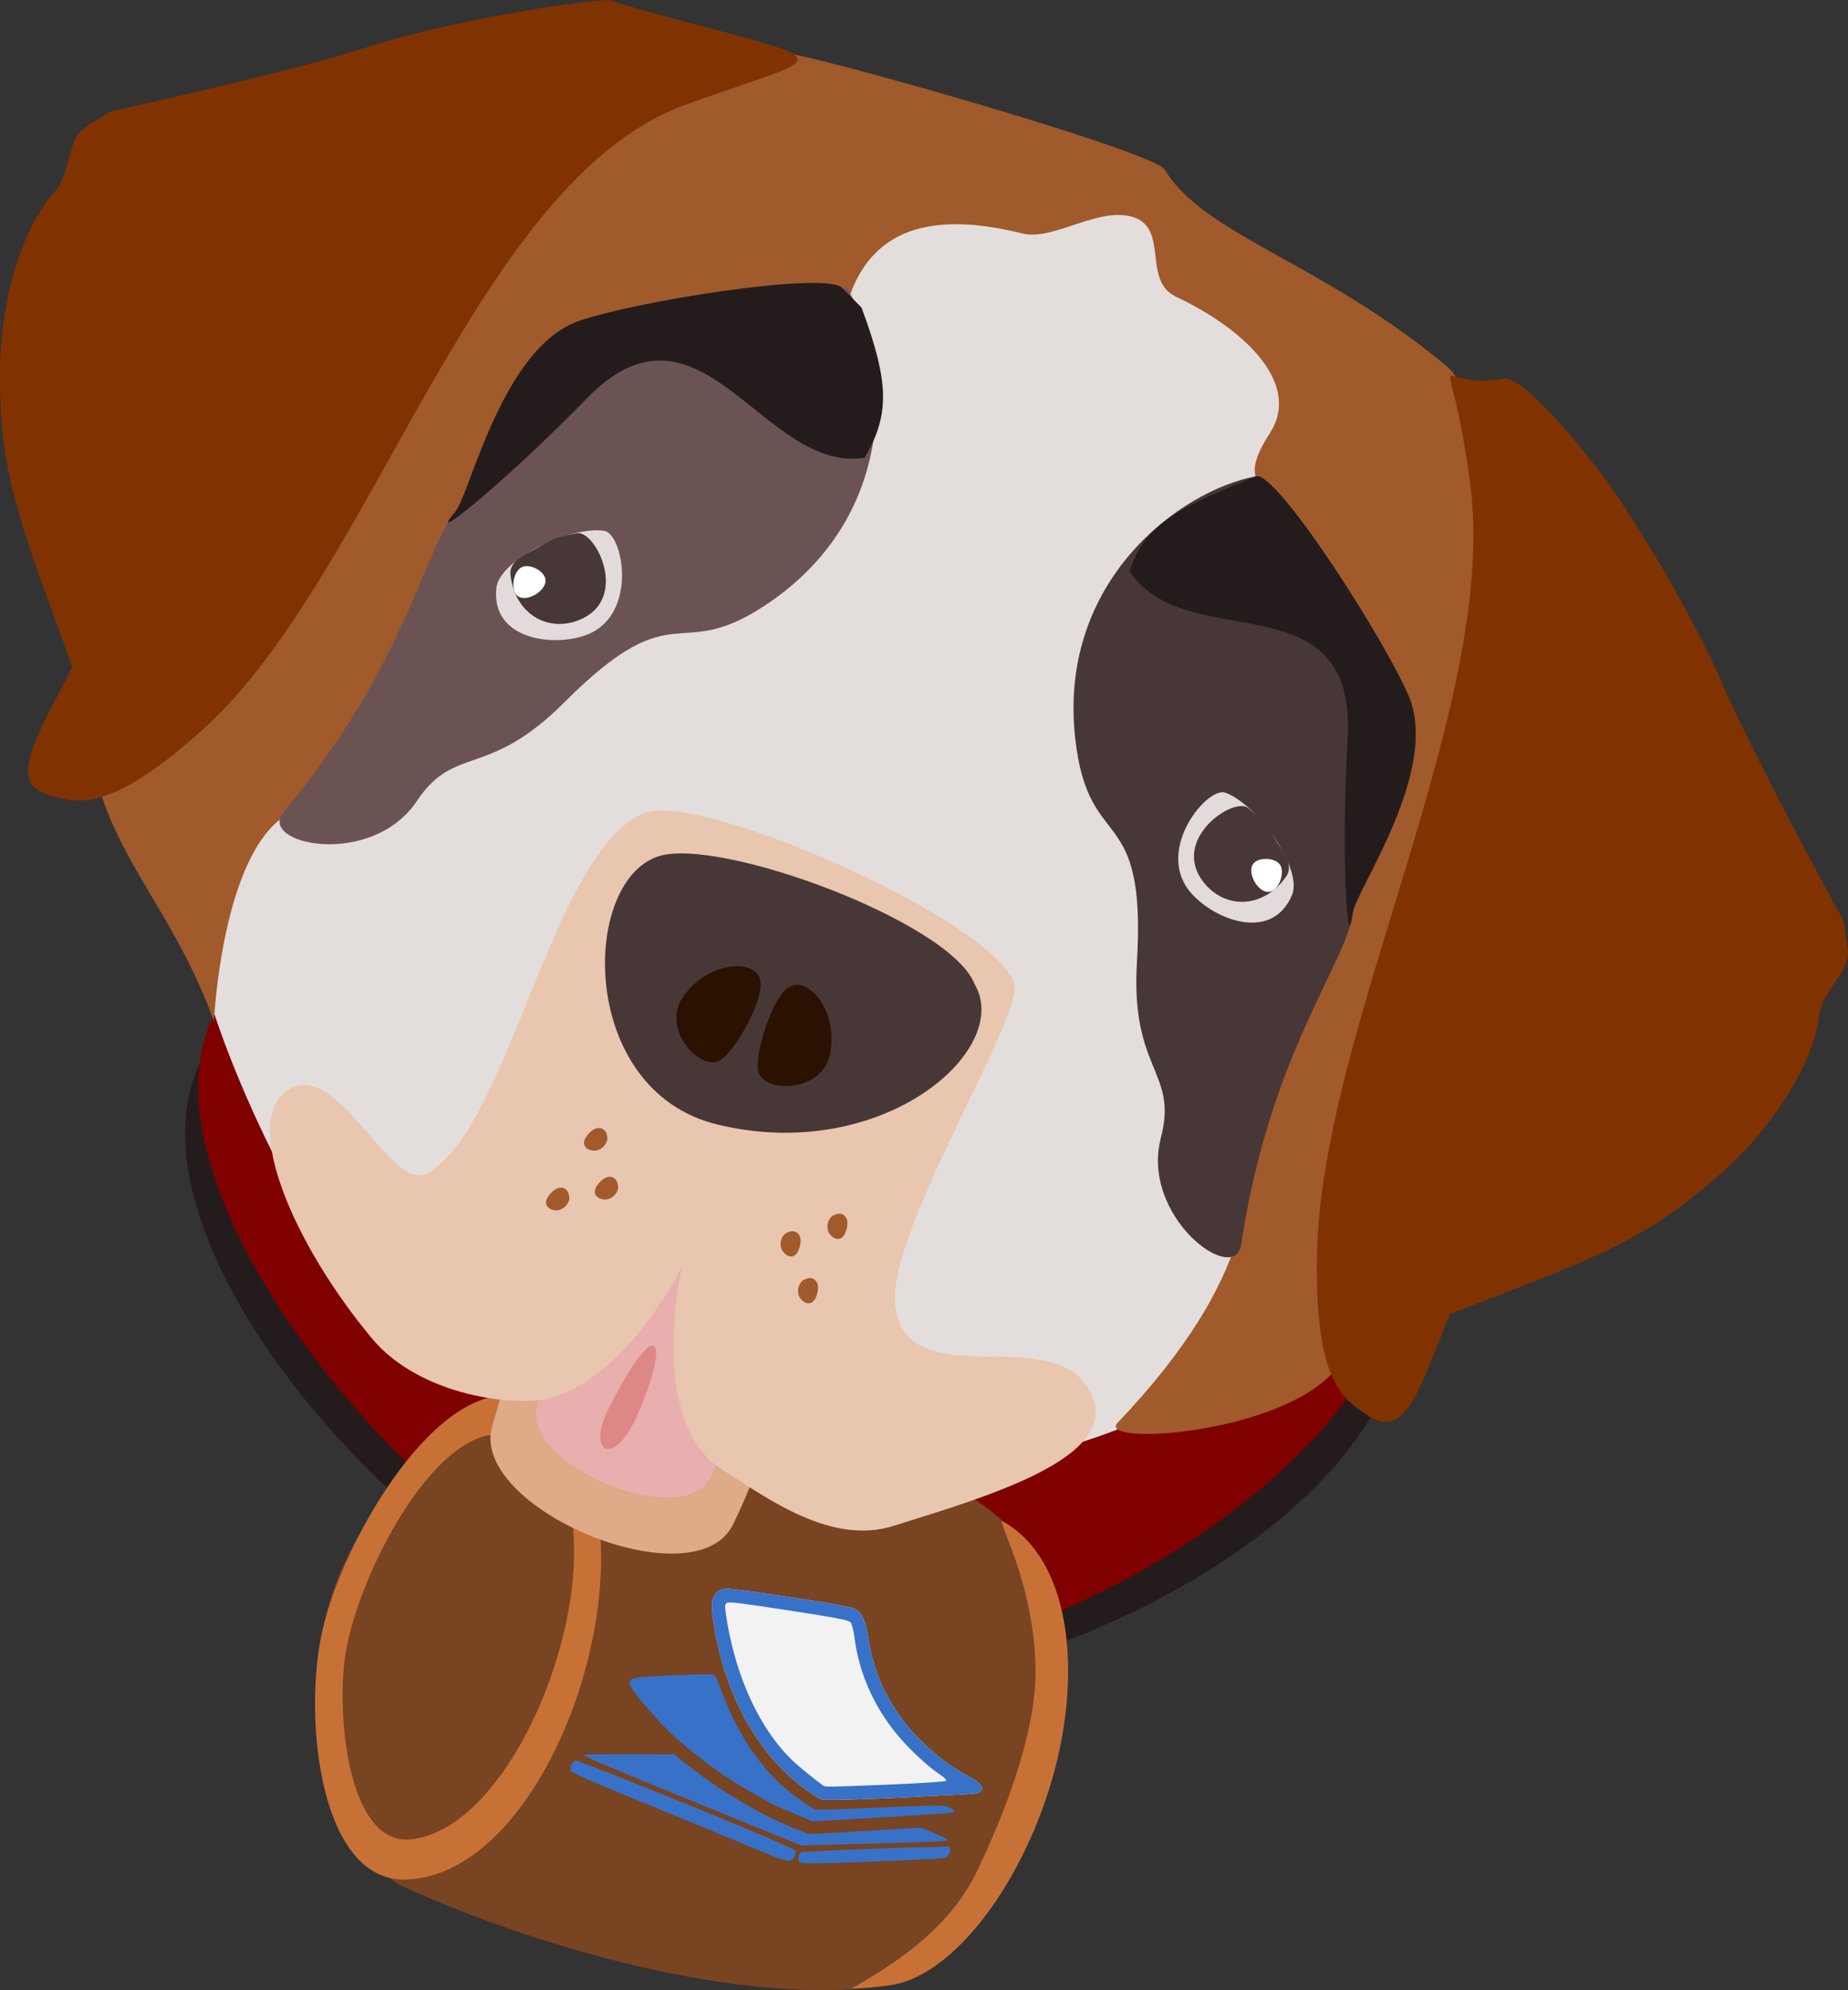 <?xml version="1.0" encoding="UTF-8" standalone="no"?>
<!-- Created with Inkscape (http://www.inkscape.org/) -->

<svg
   xmlns:dc="http://purl.org/dc/elements/1.1/"
   xmlns:cc="http://creativecommons.org/ns#"
   xmlns:rdf="http://www.w3.org/1999/02/22-rdf-syntax-ns#"
   xmlns:svg="http://www.w3.org/2000/svg"
   xmlns="http://www.w3.org/2000/svg"
   xmlns:sodipodi="http://sodipodi.sourceforge.net/DTD/sodipodi-0.dtd"
   xmlns:inkscape="http://www.inkscape.org/namespaces/inkscape"
   width="82.628mm"
   height="88.947mm"
   viewBox="0 0 82.628 88.947"
   version="1.1"
   id="svg8"
   inkscape:version="0.92.2 5c3e80d, 2017-08-06"
   sodipodi:docname="metacurious.svg">
  <rect x="0" y="0" width="82.628" height="88.947" fill="#333333" stroke="none"/>
  <defs
     id="defs2" />
  <sodipodi:namedview
     id="base"
     pagecolor="#ffffff"
     bordercolor="#666666"
     borderopacity="1.0"
     inkscape:pageopacity="0.0"
     inkscape:pageshadow="2"
     inkscape:zoom="2"
     inkscape:cx="118.35999"
     inkscape:cy="62.221571"
     inkscape:document-units="mm"
     inkscape:current-layer="g19268"
     showgrid="false"
     inkscape:window-width="1440"
     inkscape:window-height="851"
     inkscape:window-x="0"
     inkscape:window-y="1"
     inkscape:window-maximized="1"
     fit-margin-top="0"
     fit-margin-left="0"
     fit-margin-right="0"
     fit-margin-bottom="0" />
  <g
     inkscape:label="Layer 1"
     inkscape:groupmode="layer"
     id="layer1"
     transform="translate(-27.913,-94.144)">
    <path
       inkscape:connector-curvature="0"
       id="path1052"
       d="m 36.921,141.523 c -4.348,8.503 11.522,26.483 25.449,28.097 11.079,1.284 29.588,-8.074 28.207,-17.999 -1.108,-7.962 -50.649,-15.976 -53.655,-10.098 z"
       style="fill:#241c1c;stroke-width:0.411"
       sodipodi:nodetypes="ssss" />
    <path
       sodipodi:nodetypes="sass"
       style="fill:#800000;stroke-width:0.411"
       d="m 37.498,139.454 c -4.348,8.503 11.815,27.368 24.343,29.108 11.482,1.595 30.117,-9.661 28.736,-19.586 -1.108,-7.962 -50.073,-15.4 -53.079,-9.522 z"
       id="path1014"
       inkscape:connector-curvature="0" />
    <g
       id="g19268">
      <path
         inkscape:connector-curvature="0"
         id="path1038"
         d="m 67.984,182.789 c -5.883,1.198 -15.531,-1.344 -22.136,-4.366 -1.926,-0.881 -4.72,-6.897 -3.287,-12.357 1.389,-5.293 6.955,-10.056 8.293,-9.505 3.846,1.584 21.771,0.664 23.558,8.379 0.19,0.82 1.355,5.065 0.563,8.544 -0.669,2.94 -4.458,8.789 -6.99,9.305 z"
         style="fill:#784421;stroke-width:0.342"
         sodipodi:nodetypes="sssssss" />
      <path
         sodipodi:nodetypes="csscccccsc"
         inkscape:connector-curvature="0"
         id="path1036"
         d="m 50.123,156.542 c -3.412,0.471 -7.008,6.837 -7.824,10.61 -0.82,3.788 -0.093,11.127 3.78,10.995 7.235,-0.246 12.113,-17.529 5.796,-21.064 -0.624,-0.349 -1.12,-0.628 -1.751,-0.541 z m -0.011,1.701 c 0.44,-0.021 0.887,0.118 1.325,0.344 4.981,2.572 0.456,17.09 -5.109,17.761 -2.772,0.334 -3.346,-5.206 -3.01,-7.977 0.415,-3.423 3.716,-9.983 6.795,-10.128 z"
         style="fill:#c87137;stroke-width:0.342" />
      <path
         style="fill:#c87137;stroke-width:0.342"
         d="m 71.57,177.827 c -1.092,2.244 -3.138,3.825 -5.593,5.193 0.586,-0.021 1.216,-0.062 1.8,-0.157 3.005,-0.489 6.22,-5.095 7.411,-10.08 1.033,-4.322 0.496,-9.001 -2.438,-10.643 -0.351,-0.196 1.442,2.757 1.464,6.677 0.017,3.046 -1.647,6.96 -2.645,9.012 z"
         id="path1041"
         inkscape:connector-curvature="0"
         sodipodi:nodetypes="ccsscssc" />
    </g>
    <g
       id="g19216"
       transform="rotate(14.573,65.921,132.273)">
      <path
         sodipodi:nodetypes="cssssssscsc"
         style="fill:#e3dedb;stroke-width:0.411"
         d="m 60.52,105.462 c -0.575,1.498 -14.478,5.334 -16.231,13.356 -0.971,4.443 -5.86,23.97 -5.535,24.86 1.194,3.268 8.526,12.438 11.369,12.864 0,0 20.909,1.199 23.693,1.995 2.192,0.626 17.902,-6.35 14.681,-13.19 -3.961,-8.412 0.751,-16.439 -0.007,-24.425 -0.359,-3.779 -8.226,-9.392 -8.739,-12.421 -0.495,-2.925 -6.281,-7.257 -8.444,-7.867 -0.69,-0.675 -9.607,1.752 -10.788,4.828 z"
         id="path936"
         inkscape:connector-curvature="0" />
      <path
         inkscape:connector-curvature="0"
         id="path930"
         d="m 54.079,98.411 c -2.575,0.85 -10.928,9.238 -11.624,11.705 -0.997,3.533 -11.434,25.11 -9.718,27.862 2.004,3.213 4.815,4.756 7.549,8.726 0,0 -1.461,-6.906 0.635,-9.534 2.15,-2.695 4.263,-8.541 4.263,-8.541 -0.612,2.733 0.432,-11.362 1.359,-12.477 8.101,-9.755 13.067,-6.663 13.071,-7.392 0.019,-3.334 2.053,-5.181 6.798,-5.229 1.439,-0.015 3.019,-2.078 4.649,-1.951 1.643,0.129 1.064,2.649 2.712,2.959 3.299,0.62 6.425,2.335 5.592,4.846 -0.838,2.527 0.281,2.318 2.002,3.795 4.321,3.709 4.321,3.709 6.568,11.615 1.35,4.748 -2.565,8.364 -1.384,15.632 0.271,1.666 1.83,5.445 -2.646,13.475 -0.816,1.465 9.912,-2.22 9.073,-6.423 -1.472,-7.372 -0.991,-6.934 -0.555,-12.923 0.148,-2.042 -0.392,-13.136 -0.68,-15.791 -0.843,-7.758 -3.96,-13.547 -5.416,-14.237 -6.62,-3.138 -12.025,-2.96 -14.485,-5.365 -0.69,-0.675 -16.935,-1.027 -17.763,-0.753 z"
         style="fill:#a05a2c;stroke-width:0.411"
         sodipodi:nodetypes="csscscsssssssssssssscc" />
      <path
         sodipodi:nodetypes="cccssscccc"
         inkscape:connector-curvature="0"
         id="path932"
         d="m 59.16,107.887 c -1.766,0.045 -8.549,3.026 -10.72,4.415 -3.092,1.978 -2.906,8.579 -3.376,9.488 -1.017,1.967 -0.413,7.241 -4.116,15.069 -0.813,1.718 4.445,1.48 5.645,-1.974 0.999,-2.877 2.804,-1.727 5.257,-5.902 3.709,-6.313 4.433,-2.713 7.87,-6.771 4.584,-5.411 2.275,-11.835 -0.184,-14.24 -0.065,-0.063 -0.193,-0.09 -0.376,-0.086 z"
         style="fill:#6c5353;stroke-width:0.411" />
      <path
         sodipodi:nodetypes="cccccccccc"
         inkscape:connector-curvature="0"
         id="path934"
         d="m 79.356,111.381 c -0.038,7e-4 -0.07,0.007 -0.098,0.02 -3.117,1.456 -7.42,6.755 -4.883,13.378 1.902,4.967 3.776,1.808 5.188,8.992 0.934,4.751 3.017,4.263 3.009,7.309 -0.01,3.657 4.874,5.62 4.675,3.73 -0.905,-8.612 1.409,-13.39 1.099,-15.583 -0.143,-1.014 2.216,-7.181 -0.048,-10.071 -1.699,-2.168 -7.769,-7.797 -8.942,-7.775 z"
         style="fill:#483737;stroke-width:0.411" />
      <path
         sodipodi:nodetypes="cccccscccssssc"
         style="fill:#803300;stroke-width:0.411"
         d="m 45.867,98.09 c -2.575,0.85 -7.46,3.191 -9.855,4.723 -3.092,1.978 -10.448,5.704 -10.448,5.704 l -0.892,0.949 c -0.666,0.709 -0.118,2.193 -0.589,3.102 -1.017,1.967 -1.163,5.241 -0.374,8.388 0.823,3.28 1.741,5.152 4.475,9.122 l 1.989,2.889 -0.504,2.255 c -0.612,2.733 -0.359,3.559 1.091,3.559 1.152,0 2.702,0.136 5.855,-4.72 5.54,-8.53 5.555,-26.662 13.75,-32.295 3.816,-2.622 5.453,-3.315 3.598,-3.511 -1.276,-0.135 -4.75,-0.034 -8.097,-0.165 z"
         id="path840"
         inkscape:connector-curvature="0" />
      <path
         inkscape:connector-curvature="0"
         id="path928"
         d="m 94.064,107.336 c 2.137,1.67 5.944,5.522 7.682,7.774 2.243,2.906 7.908,8.897 7.908,8.897 l 0.519,1.195 c 0.387,0.892 -0.629,2.104 -0.493,3.119 0.293,2.195 -0.675,5.326 -2.48,8.021 -1.882,2.81 -3.378,4.261 -7.292,7.075 l -2.848,2.047 -0.287,2.293 c -0.347,2.779 -0.864,3.471 -2.229,2.981 -1.085,-0.389 -2.589,-0.784 -3.918,-6.419 -2.334,-9.9 1.718,-25.833 -2.038,-35.041 -2.679,-6.566 -2.865,-3.444 0.262,-4.876 0.878,-0.402 4.526,2.398 5.214,2.935 z"
         style="fill:#803300;stroke-width:0.411"
         sodipodi:nodetypes="cccccscccssscc" />
      <g
         transform="translate(133.646,1.88)"
         id="g971">
        <path
           sodipodi:nodetypes="ssss"
           style="fill:#e3dbdb;stroke-width:0.411"
           d="m -52.153,123.556 c -0.842,-0.092 -2.384,3.156 -0.5,4.629 1.225,0.958 4.179,1.42 4.524,-0.95 0.182,-1.252 -2.481,-3.511 -4.024,-3.679 z"
           id="path960"
           inkscape:connector-curvature="0" />
        <path
           inkscape:connector-curvature="0"
           id="path962"
           d="m -51,123.967 c -0.769,-0.353 -3.008,2.216 -1.124,3.689 1.225,0.958 2.911,0.522 3.537,-1.163 0.224,-0.604 -0.518,-1.114 -0.833,-1.419 -0.447,-0.434 -0.58,-0.648 -1.58,-1.107 z"
           style="fill:#483737;stroke-width:0.411"
           sodipodi:nodetypes="sssss" />
        <path
           sodipodi:nodetypes="aaaa"
           style="fill:#ffffff;stroke-width:0.411"
           d="m -50.176,126.368 c -0.122,0.455 0.558,1.144 1.004,0.993 0.415,-0.14 0.511,-1.01 0.184,-1.302 -0.305,-0.272 -1.081,-0.087 -1.188,0.308 z"
           id="path966"
           inkscape:connector-curvature="0" />
      </g>
      <g
         id="g979"
         transform="matrix(-1,0,0,1,-0.496,-2.458)">
        <path
           inkscape:connector-curvature="0"
           id="path973"
           d="m -52.153,123.556 c -0.842,-0.092 -2.384,3.156 -0.5,4.629 1.225,0.958 4.179,1.42 4.524,-0.95 0.182,-1.252 -2.481,-3.511 -4.024,-3.679 z"
           style="fill:#e3dbdb;stroke-width:0.411"
           sodipodi:nodetypes="ssss" />
        <path
           sodipodi:nodetypes="sssss"
           style="fill:#483737;stroke-width:0.411"
           d="m -51,123.967 c -0.769,-0.353 -3.008,2.216 -1.124,3.689 1.225,0.958 2.911,0.522 3.537,-1.163 0.224,-0.604 -0.518,-1.114 -0.833,-1.419 -0.447,-0.434 -0.58,-0.648 -1.58,-1.107 z"
           id="path975"
           inkscape:connector-curvature="0" />
        <path
           inkscape:connector-curvature="0"
           id="path977"
           d="m -50.176,126.368 c -0.122,0.455 0.558,1.144 1.004,0.993 0.415,-0.14 0.511,-1.01 0.184,-1.302 -0.305,-0.272 -1.081,-0.087 -1.188,0.308 z"
           style="fill:#ffffff;stroke-width:0.411"
           sodipodi:nodetypes="aaaa" />
      </g>
      <path
         style="fill:#241c1c;stroke-width:0.411"
         d="m 79.356,111.381 c -0.038,7e-4 -0.07,0.007 -0.098,0.02 -2.833,2.117 -4.301,3.259 -4.411,5.535 3.414,3.077 9.918,-2.35 11.33,4.834 0.934,4.751 2.478,9.649 2.168,7.456 -0.143,-1.014 2.216,-7.181 -0.048,-10.071 -1.699,-2.168 -7.769,-7.797 -8.942,-7.775 z"
         id="path981"
         inkscape:connector-curvature="0"
         sodipodi:nodetypes="cccccccc" />
      <path
         sodipodi:nodetypes="cccccccc"
         inkscape:connector-curvature="0"
         id="path983"
         d="m 59.16,107.887 c 0.036,0.013 1.104,0.643 1.126,0.664 2.019,2.904 2.437,4.262 1.821,6.456 -4.211,1.84 -9.092,-5.79 -12.703,0.58 -2.388,4.212 -5.4,8.371 -4.414,6.389 0.456,-0.917 0.167,-7.655 3.229,-9.681 2.297,-1.52 9.835,-4.8 10.941,-4.409 z"
         style="fill:#241c1c;stroke-width:0.411" />
      <g
         transform="translate(17.765,-7.56)"
         id="g18927">
        <path
           inkscape:connector-curvature="0"
           id="path1006"
           d="m 45.601,155.639 c -8.334,-1.613 -6.164,6.67 -6.488,12.947 -0.2,3.875 10.733,5.413 11.526,1.615 1.302,-6.233 0.058,-13.576 -5.039,-14.562 z"
           style="fill:#deaa87;stroke-width:0.411"
           sodipodi:nodetypes="ssss" />
        <path
           sodipodi:nodetypes="ssss"
           style="fill:#e9afaf;stroke-width:0.297"
           d="m 45.514,157.846 c -6.021,-1.165 -4.453,4.818 -4.687,9.354 -0.144,2.799 7.754,3.91 8.327,1.167 0.941,-4.503 0.042,-9.808 -3.64,-10.521 z"
           id="path1008"
           inkscape:connector-curvature="0" />
        <path
           sodipodi:nodetypes="csssscsssscc"
           style="fill:#e9c6af;stroke-width:0.411"
           d="m 38.827,140.392 c -3.643,2.711 -2.281,14.975 -5.347,18.034 -1.39,1.386 -5.425,-4.347 -7.146,-1.8 -1.25,1.85 2.033,6.297 6.567,9.564 2.784,2.006 7.136,1.361 8.49,0.541 3.121,-1.89 4.141,-7.164 4.141,-7.164 0,0 0.18,7.138 4.023,8.373 2.315,0.744 5.569,2.056 8.05,0.505 3.853,-2.409 9.616,-5.808 6.744,-8.259 -2.486,-2.123 -7.655,2.443 -9.141,-1.269 -1.251,-3.125 2.445,-14.294 1.465,-15.37 -1.759,-2.412 -15.449,-4.687 -17.845,-3.154 z"
           id="path940"
           inkscape:connector-curvature="0" />
        <path
           inkscape:connector-curvature="0"
           id="path938"
           d="m 39.896,142.13 c -3.092,1.978 -0.828,11.029 5.548,10.935 7.6,-0.112 12.017,-6.579 9.557,-8.984 -1.759,-2.412 -12.71,-3.484 -15.105,-1.952 z"
           style="fill:#483737;stroke-width:0.411"
           sodipodi:nodetypes="cscc" />
        <g
           id="g19222"
           transform="rotate(5.433,44.803,142.903)">
          <path
             inkscape:connector-curvature="0"
             id="path18893"
             d="m 47.373,150.154 c 0.635,0.751 2.958,-0.17 2.708,-1.86 -0.298,-2.014 -2.172,-2.959 -2.724,-2.22 -0.578,0.552 -0.476,3.498 0.016,4.08 z"
             style="fill:#2b1100;stroke-width:0.11"
             sodipodi:nodetypes="cscc" />
          <path
             sodipodi:nodetypes="cscc"
             style="fill:#2b1100;stroke-width:0.11"
             d="m 45.501,150.279 c -0.72,0.67 -2.917,-0.521 -2.467,-2.169 0.536,-1.965 2.509,-2.679 2.968,-1.88 0.508,0.617 0.056,3.53 -0.501,4.049 z"
             id="path18895"
             inkscape:connector-curvature="0" />
        </g>
        <g
           transform="matrix(1.164,0.135,-0.135,1.164,17.228,-27.917)"
           id="g19175">
          <path
             inkscape:connector-curvature="0"
             id="path19166"
             d="m 37.853,153.184 c -0.22,0.205 -0.751,0.183 -0.613,-0.321 0.164,-0.601 0.567,-0.56 0.707,-0.315 0.156,0.189 0.076,0.478 -0.094,0.636 z"
             style="fill:#a05a2c;stroke-width:0.034"
             sodipodi:nodetypes="cscc" />
          <path
             sodipodi:nodetypes="cscc"
             style="fill:#a05a2c;stroke-width:0.034"
             d="m 38.911,154.771 c -0.22,0.205 -0.751,0.183 -0.613,-0.321 0.164,-0.601 0.567,-0.56 0.707,-0.315 0.156,0.189 0.076,0.478 -0.094,0.636 z"
             id="path19168"
             inkscape:connector-curvature="0" />
          <path
             inkscape:connector-curvature="0"
             id="path19170"
             d="m 37.324,155.83 c -0.22,0.205 -0.751,0.183 -0.613,-0.321 0.164,-0.601 0.567,-0.56 0.707,-0.315 0.156,0.189 0.076,0.478 -0.094,0.636 z"
             style="fill:#a05a2c;stroke-width:0.034"
             sodipodi:nodetypes="cscc" />
        </g>
        <g
           id="g19183"
           transform="matrix(-1.092,-0.425,-0.425,1.092,157.859,5.177)">
          <path
             sodipodi:nodetypes="cscc"
             style="fill:#a05a2c;stroke-width:0.034"
             d="m 37.853,153.184 c -0.22,0.205 -0.751,0.183 -0.613,-0.321 0.164,-0.601 0.567,-0.56 0.707,-0.315 0.156,0.189 0.076,0.478 -0.094,0.636 z"
             id="path19177"
             inkscape:connector-curvature="0" />
          <path
             inkscape:connector-curvature="0"
             id="path19179"
             d="m 38.911,154.771 c -0.22,0.205 -0.751,0.183 -0.613,-0.321 0.164,-0.601 0.567,-0.56 0.707,-0.315 0.156,0.189 0.076,0.478 -0.094,0.636 z"
             style="fill:#a05a2c;stroke-width:0.034"
             sodipodi:nodetypes="cscc" />
          <path
             sodipodi:nodetypes="cscc"
             style="fill:#a05a2c;stroke-width:0.034"
             d="m 37.324,155.83 c -0.22,0.205 -0.751,0.183 -0.613,-0.321 0.164,-0.601 0.567,-0.56 0.707,-0.315 0.156,0.189 0.076,0.478 -0.094,0.636 z"
             id="path19181"
             inkscape:connector-curvature="0" />
        </g>
        <path
           inkscape:connector-curvature="0"
           id="path19218"
           d="m 43.962,166.548 c -0.492,2.257 0.924,2.574 1.328,-0.112 0.554,-3.676 -0.309,-4.563 -1.328,0.112 z"
           style="fill:#de8787;stroke-width:0.297"
           sodipodi:nodetypes="sss" />
      </g>
    </g>
    <g
       transform="matrix(0.197,0.064,-0.064,0.197,43.393,127.17)"
       id="g19361">
      <path
         sodipodi:nodetypes="sscccscccccccccccssccs"
         inkscape:connector-curvature="0"
         id="path19357"
         d="m 162.424,144.593 c -1.182,-0.093 -5.732,0.531 -14.455,1.981 -6.309,1.049 -9.703,1.636 -11.651,2.075 -0.694,0.137 -1.22,0.251 -1.449,0.323 -0.172,0.054 -0.342,0.136 -0.508,0.236 -0.376,0.159 -0.602,0.317 -0.784,0.5 -0.638,0.641 -0.967,1.293 -0.969,2.157 -0.01,0.067 -0.019,0.133 -0.024,0.199 -0.015,0.203 0.051,0.527 0.176,0.935 0.225,0.927 0.702,2.075 1.448,3.583 7.131,14.426 18.532,24.953 31,28.627 1.241,0.366 2.578,0.699 2.972,0.741 0.845,0.09 15.462,-5.298 24.667,-8.922 5.559,-2.056 7.214,-2.721 7.409,-3.16 3.5e-4,-4.3e-4 0.002,-0.002 0.002,-0.002 0.525,-0.675 0.512,-0.808 -0.139,-1.418 -0.457,-0.429 -1.669,-0.825 -3.332,-1.09 -1.438,-0.229 -3.814,-0.819 -5.281,-1.311 -11.417,-3.833 -19.616,-10.709 -24.45,-20.504 -1.526,-3.093 -2.794,-4.498 -4.441,-4.92 -0.049,-0.013 -0.113,-0.022 -0.192,-0.028 z"
         style="fill:#f2f2f2;stroke-width:0.36" />
      <path
         style="fill:#3771c8;stroke-width:0.36"
         d="m 162.424,144.593 c -1.182,-0.093 -5.732,0.531 -14.455,1.981 -6.309,1.049 -9.703,1.636 -11.651,2.075 -0.694,0.137 -1.22,0.251 -1.449,0.323 -0.172,0.054 -0.342,0.136 -0.508,0.236 -0.376,0.159 -0.602,0.317 -0.784,0.5 -0.638,0.641 -0.967,1.293 -0.969,2.157 -0.01,0.067 -0.019,0.133 -0.024,0.199 -0.015,0.203 0.051,0.527 0.176,0.935 0.225,0.927 0.702,2.075 1.448,3.583 7.131,14.425 18.532,24.953 31,28.627 1.241,0.366 2.578,0.699 2.972,0.741 0.845,0.09 15.462,-5.298 24.667,-8.922 5.559,-2.056 7.214,-2.721 7.409,-3.16 3.5e-4,-4.3e-4 0.002,-0.002 0.002,-0.002 0.525,-0.675 0.512,-0.808 -0.139,-1.418 -0.457,-0.429 -1.669,-0.825 -3.332,-1.09 -1.438,-0.229 -3.814,-0.819 -5.281,-1.311 -11.417,-3.833 -19.616,-10.709 -24.45,-20.504 -1.526,-3.093 -2.794,-4.498 -4.441,-4.92 -0.049,-0.013 -0.113,-0.022 -0.192,-0.028 z m -0.555,2.944 c 0.293,0.011 0.475,0.049 0.573,0.111 0.372,0.235 1.173,1.492 1.782,2.793 3.461,7.408 9.314,13.728 16.673,17.999 3.453,2.004 7.783,3.911 10.53,4.636 0.734,0.194 1.262,0.527 1.173,0.74 -0.089,0.213 -5.572,2.39 -12.186,4.838 -4.363,1.615 -8.072,2.968 -10.232,3.74 -1.167,0.385 -1.944,0.62 -2.163,0.644 -1.471,-0.34 -7.018,-2.481 -8.914,-3.456 -8.316,-4.278 -16.162,-12.698 -21.879,-23.478 -0.721,-1.359 -1.33,-2.628 -1.606,-3.319 -4e-5,-2.4e-4 1.1e-4,-4.6e-4 6e-5,-7.1e-4 -0.064,-0.314 -0.051,-0.544 0.02,-0.727 0.08,-0.111 0.189,-0.215 0.333,-0.311 1.029,-0.432 4.126,-0.965 13.489,-2.504 7.77,-1.276 11.137,-1.75 12.408,-1.705 z m -23.939,19.922 -0.031,0.012 -0.012,-0.014 -0.518,0.181 c -1.829,0.441 -7.629,2.576 -11.75,4.246 -2e-4,8e-5 -3.5e-4,-1.2e-4 -7.2e-4,-5e-5 -2.117,0.794 -3.184,1.244 -3.736,1.623 -0.292,0.151 -0.511,0.276 -0.565,0.346 -0.48,0.62 -0.453,0.804 0.237,1.6 0.571,0.659 2.929,2.217 5.591,3.79 2.072,1.224 4.325,2.458 6.094,3.286 6.214,2.906 13.845,5.389 20.629,6.713 1.761,0.344 3.602,0.713 4.09,0.82 0.488,0.107 2.932,0.366 5.43,0.575 l 3.909,0.328 0.422,0.038 0.005,-0.002 0.207,0.017 14.053,-5.488 c 7.729,-3.019 14.205,-5.62 14.392,-5.781 0.195,-0.168 -0.191,-0.432 -0.907,-0.622 -1.42,-0.375 -1.22,-0.439 -17.367,5.57 l -6.648,2.474 c -2.062,0.704 -3.528,1.169 -4.002,1.259 l -2.561,-0.719 c -5.351,-1.503 -9.842,-3.813 -14.713,-7.569 -3.151,-2.43 -7.766,-7.165 -10.099,-10.361 -0.765,-1.048 -1.612,-1.948 -2.03,-2.178 z m 52.574,17.628 -11.228,4.413 -10.316,4.054 c -0.489,0.136 -0.948,0.246 -1.381,0.324 l -3.524,-0.26 c -7.614,-0.562 -17.263,-2.73 -24.893,-5.594 l -4.119,-1.546 -9.067,2.917 c -4.987,1.604 -9.249,3.074 -9.471,3.265 -0.081,0.07 0.568,0.179 1.836,0.324 1.724,0.231 5.73,0.569 12.606,1.088 3.07,0.237 6.547,0.498 10.696,0.801 l 25.541,1.864 11.036,-3.931 c 6.07,-2.163 12.746,-4.539 14.834,-5.282 2.088,-0.742 3.807,-1.489 3.82,-1.659 0.008,-0.106 -0.58,-0.24 -1.424,-0.358 -0.115,-0.018 -0.246,-0.036 -0.381,-0.053 -0.241,-0.029 -0.505,-0.053 -0.775,-0.078 -0.191,-0.018 -0.352,-0.038 -0.567,-0.053 l -0.027,-0.002 -2.844,-0.208 z m 7.218,1.97 c -0.067,-0.005 -1.73,0.584 -4.073,1.427 -2.774,0.944 -6.675,2.329 -10.974,3.909 -5.426,1.994 -8.825,3.267 -11.054,4.161 0,0 -3.39,1.267 -3.776,1.393 -0.637,0.207 -0.533,1.604 -0.255,1.993 0.454,0.637 -0.341,1.121 18.742,-5.918 2.502,-0.923 4.733,-1.774 6.636,-2.515 0.305,-0.112 0.498,-0.182 0.809,-0.297 1.632,-0.601 3.18,-1.233 3.44,-1.405 0.018,-0.012 0.035,-0.032 0.052,-0.051 0.263,-0.122 0.455,-0.219 0.483,-0.257 0.465,-0.626 0.496,-1.875 0.091,-2.22 -0.018,-0.132 -0.057,-0.216 -0.122,-0.221 z m -56.788,8.81 c -6.971,-0.509 -13.87,-0.964 -18.809,-1.23 -3.71,-0.234 -6.405,-0.384 -6.564,-0.336 -0.052,0.016 -0.101,0.052 -0.15,0.098 l -0.349,-0.027 -0.012,0.161 c -0.222,0.249 -0.412,0.702 -0.439,1.074 -0.027,0.372 0.095,0.848 0.279,1.126 l -0.011,0.156 -3.6e-4,0.005 0.292,0.021 c 1.21,0.357 7.841,0.929 25.392,2.21 18.904,1.38 24.041,2.177 25.305,1.486 1.023,-0.56 0.673,-2.45 0.521,-2.482 -0.065,-0.074 -4.501,-0.613 -10.091,-1.051 -4.482,-0.385 -9.89,-0.811 -15.363,-1.21 z"
         id="path19342"
         inkscape:connector-curvature="0"
         sodipodi:nodetypes="sscccscccccccccccssccsccsscccccccccccscccccccccsccccccccccccccccccccccccccccccscccccccccccccccccscccccccsccccccccccsccscccc" />
    </g>
  </g>
</svg>
